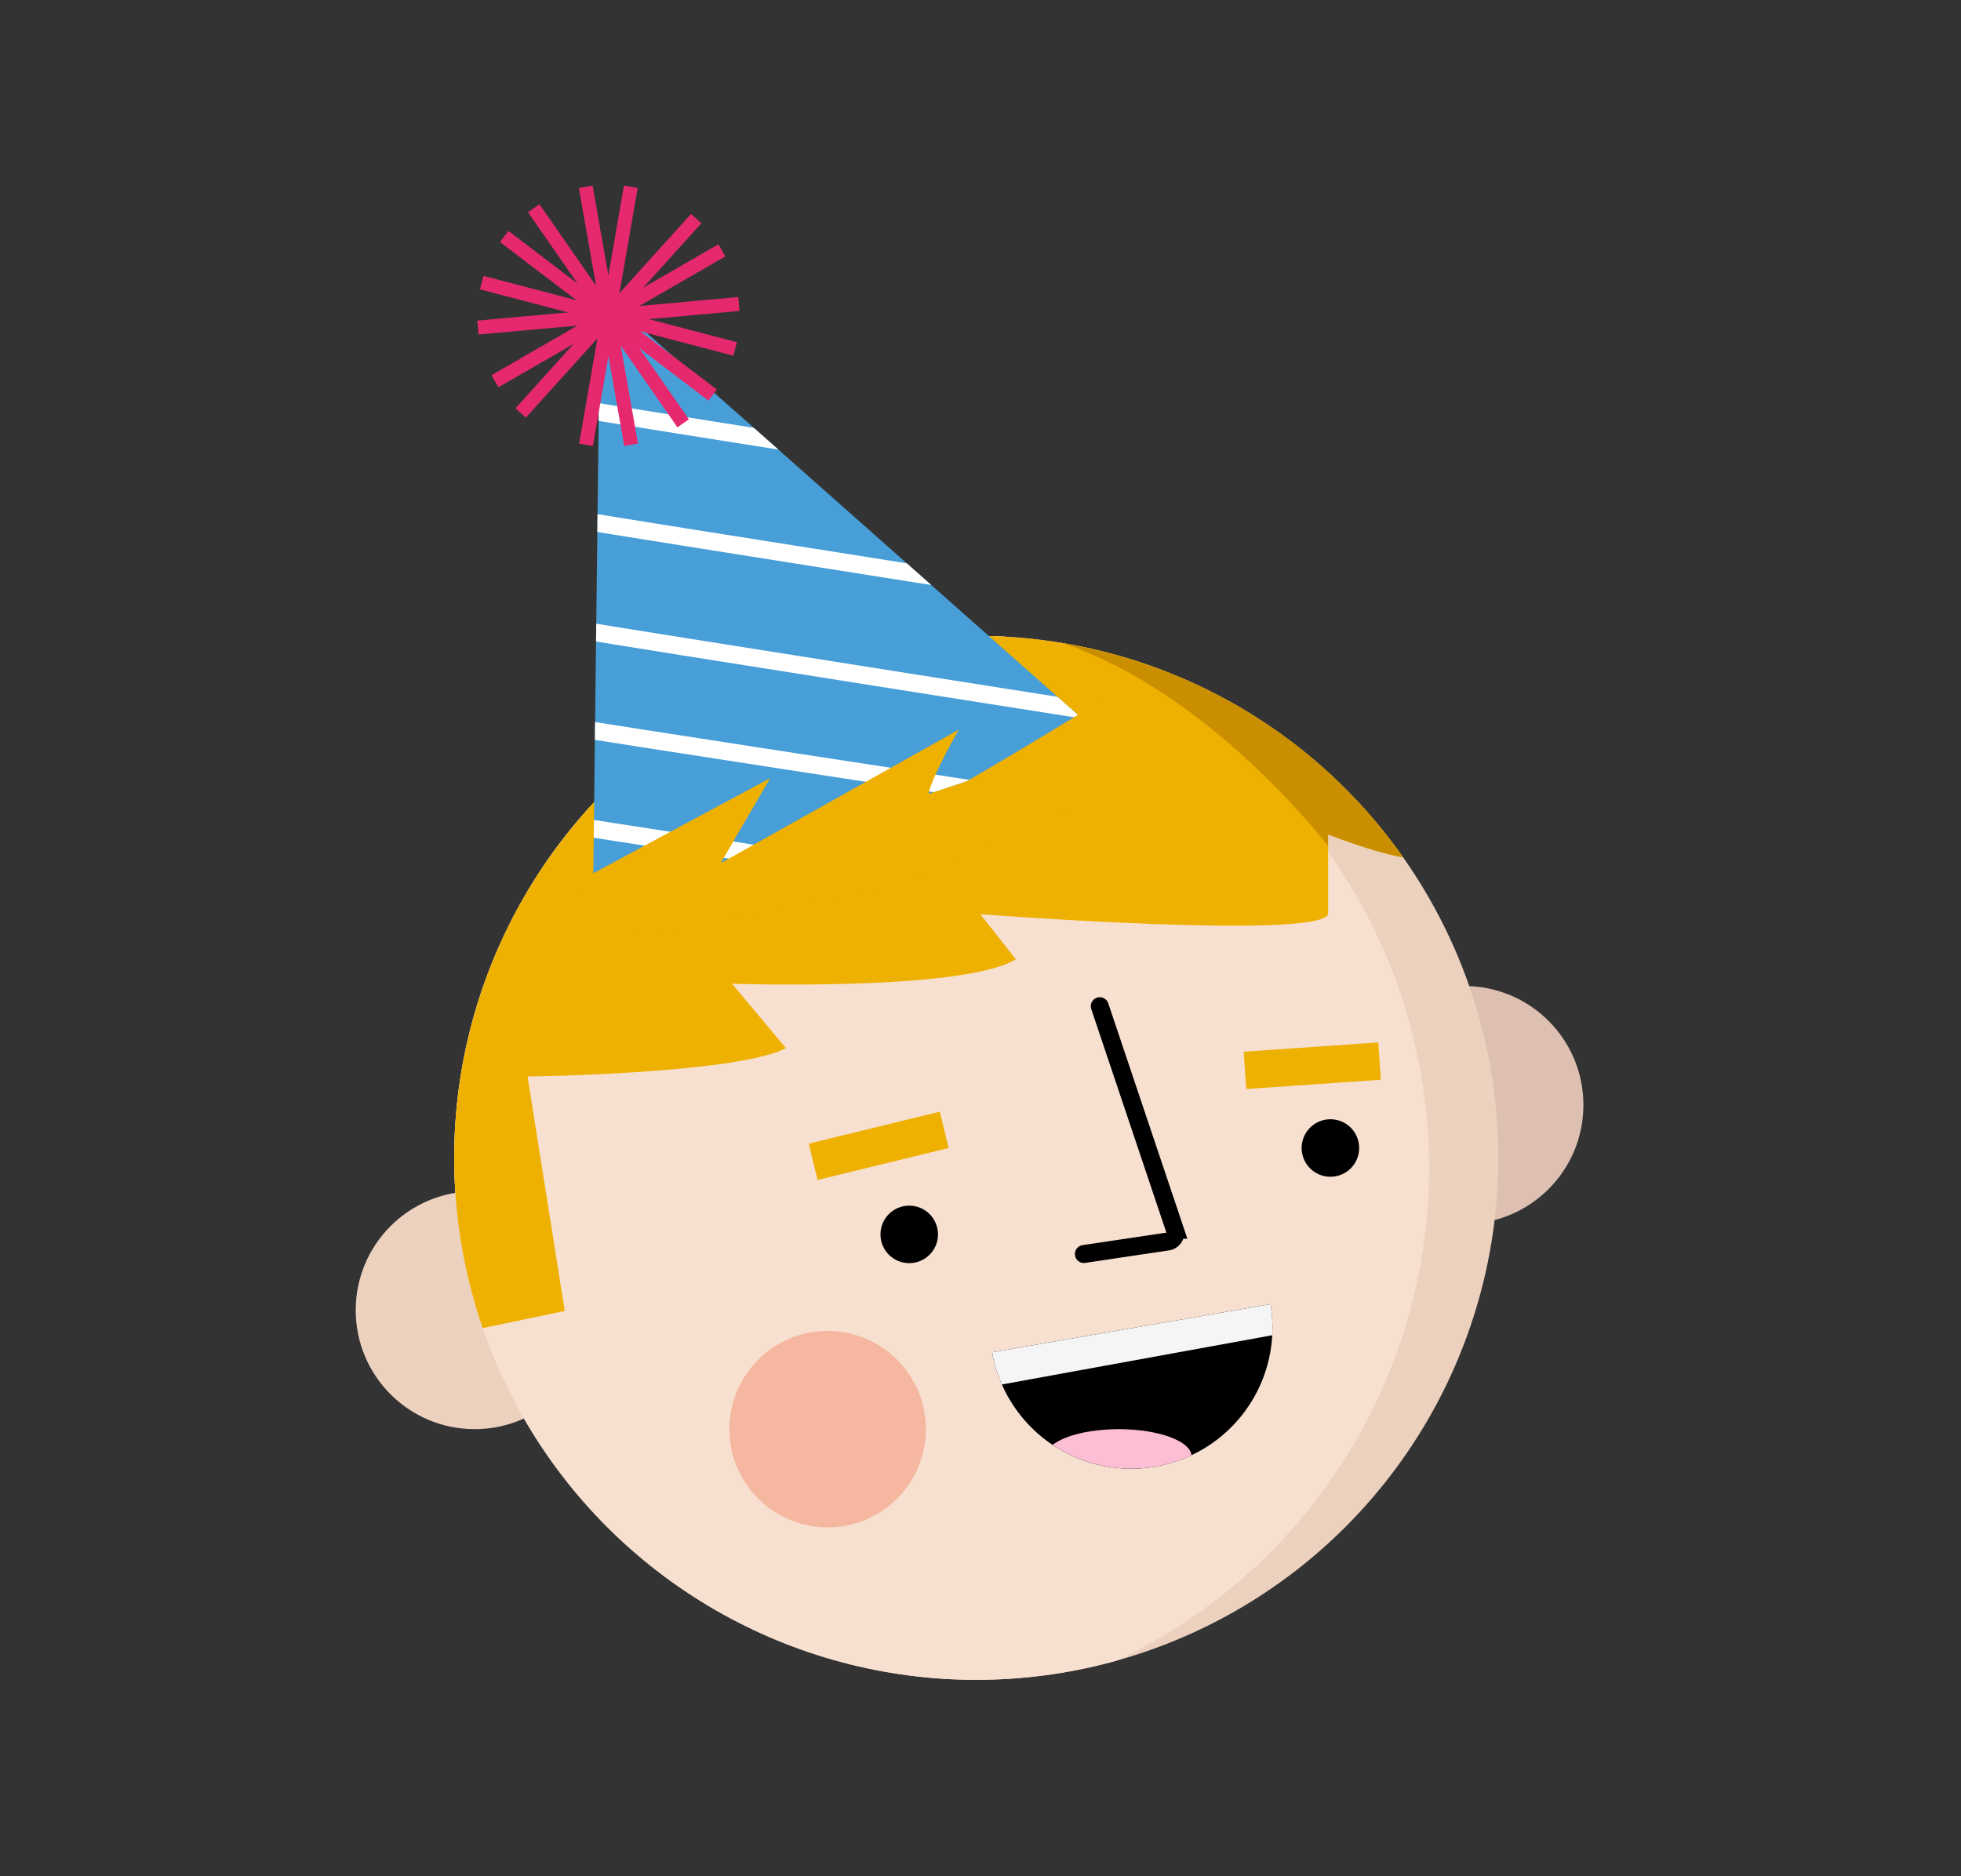 <svg id="Layer_1" data-name="Layer 1" xmlns="http://www.w3.org/2000/svg" xmlns:xlink="http://www.w3.org/1999/xlink" viewBox="0 0 203.826 195.02"><rect x="0" y="0" width="203.826" height="195.02" fill="#333333" stroke="none"/><defs><clipPath id="clip-path"><circle id="_Ellipse_" data-name="&lt;Ellipse&gt;" cx="101.473" cy="120.366" r="54.263" fill="#ecd1be"/></clipPath><clipPath id="clip-path-2"><path id="_Clipping_Path_" data-name="&lt;Clipping Path&gt;" d="M43,111.914l6.6,26.268,9.1-1.9-3.868-24.372s21.664-.268,26.86-2.946l-5.606-6.7s23.972.816,29.5-2.538L101.9,95.04s35.143,2.679,36.143,0v-8.3s9.4,3.749,10.6,2.142L126.188,59.736,74.3,58.347,47.75,73.078,36.57,102Z" fill="#eeb001"/></clipPath><clipPath id="clip-path-3"><path id="_Clipping_Path_2" data-name="&lt;Clipping Path&gt;" d="M132.059,135.575a14.687,14.687,0,0,1-28.944,5.005Z"/></clipPath><clipPath id="clip-path-4"><polygon id="_Clipping_Path_3" data-name="&lt;Clipping Path&gt;" points="61.633 94.068 62.378 30.326 114.556 76.548 61.633 94.068" fill="#489ed7"/></clipPath></defs><title>Jam_Birthday_Assets</title><circle cx="152.215" cy="114.87" r="12.364" fill="#ddc0b1"/><circle cx="49.337" cy="136.204" r="12.364" fill="#edd1bf"/><circle id="_Ellipse_2" data-name="&lt;Ellipse&gt;" cx="101.473" cy="120.366" r="54.263" fill="#ecd1be"/><g clip-path="url(#clip-path)"><circle cx="91.887" cy="121.4" r="56.652" fill="#f7e0d0"/><path id="_Clipping_Path_4" data-name="&lt;Clipping Path&gt;" d="M43,111.914l6.6,26.268,9.1-1.9-3.868-24.372s21.664-.268,26.86-2.946l-5.606-6.7s23.972.816,29.5-2.538L101.9,95.04s35.143,2.679,36.143,0v-8.3s9.4,3.749,10.6,2.142L126.188,59.736,74.3,58.347,47.75,73.078,36.57,102Z" fill="#eeb001"/><g clip-path="url(#clip-path-2)"><path d="M138.084,88.005s-14.353-18.873-31.77-22.237S126.46,54.322,126.46,54.322l18.069,23,2.46,8.819,4.066,4.463Z" fill="#c98f00"/></g></g><circle cx="86.024" cy="148.569" r="10.213" fill="#f6b7a1"/><path id="_Clipping_Path_5" data-name="&lt;Clipping Path&gt;" d="M132.059,135.575a14.687,14.687,0,0,1-28.944,5.005Z"/><g clip-path="url(#clip-path-3)"><rect x="102.157" y="136.083" width="31.141" height="5.32" transform="translate(-22.956 23.341) rotate(-10.322)" fill="#f5f5f5"/><ellipse cx="116.28" cy="151.405" rx="7.576" ry="2.836" fill="#fcbed4"/></g><path d="M114.309,104.6l7.81,23.243a.933.933,0,0,1-.746,1.219l-8.715,1.3" fill="none" stroke="#000" stroke-linecap="round" stroke-miterlimit="10" stroke-width="1.865"/><circle cx="138.282" cy="119.341" r="2.99"/><circle cx="94.505" cy="128.323" r="2.99"/><polygon id="_Clipping_Path_6" data-name="&lt;Clipping Path&gt;" points="61.633 94.068 62.378 30.326 114.556 76.548 61.633 94.068" fill="#489ed7"/><g clip-path="url(#clip-path-4)"><path d="M56.42,85.306c.916.229,42.816,6.64,42.816,6.64" fill="#fff" stroke="#fff" stroke-miterlimit="10" stroke-width="1.832"/><path d="M59.6,75.613c.916.229,42.816,6.64,42.816,6.64" fill="#fff" stroke="#fff" stroke-miterlimit="10" stroke-width="1.832"/><path d="M60.908,65.581c.916.229,63.285,10.032,63.285,10.032" fill="#fff" stroke="#fff" stroke-miterlimit="10" stroke-width="1.832"/><path d="M60.908,54.171c.916.229,63.285,10.032,63.285,10.032" fill="#fff" stroke="#fff" stroke-miterlimit="10" stroke-width="1.832"/><path d="M60.908,42.605c.916.229,63.285,10.032,63.285,10.032" fill="#fff" stroke="#fff" stroke-miterlimit="10" stroke-width="1.832"/></g><line x1="52.405" y1="24.584" x2="74.073" y2="41.072" fill="#fff" stroke="#e6296e" stroke-miterlimit="10" stroke-width="1.449"/><line x1="72.363" y1="22.723" x2="54.115" y2="42.932" fill="#fff" stroke="#e6296e" stroke-miterlimit="10" stroke-width="1.449"/><line x1="55.472" y1="21.647" x2="71.006" y2="44.008" fill="#fff" stroke="#e6296e" stroke-miterlimit="10" stroke-width="1.449"/><line x1="75.032" y1="26.025" x2="51.446" y2="39.63" fill="#fff" stroke="#e6296e" stroke-miterlimit="10" stroke-width="1.449"/><line x1="60.882" y1="19.419" x2="65.596" y2="46.236" fill="#fff" stroke="#e6296e" stroke-miterlimit="10" stroke-width="1.449"/><line x1="76.798" y1="31.604" x2="49.68" y2="34.051" fill="#fff" stroke="#e6296e" stroke-miterlimit="10" stroke-width="1.449"/><line x1="65.569" y1="19.415" x2="60.908" y2="46.241" fill="#fff" stroke="#e6296e" stroke-miterlimit="10" stroke-width="1.449"/><line x1="76.409" y1="36.275" x2="50.069" y2="29.38" fill="#fff" stroke="#e6296e" stroke-miterlimit="10" stroke-width="1.449"/><path d="M59.643,91.867,80.058,80.889l-5.164,8.854L99.655,75.856s-4.545,7.9-2.76,7.287S115.181,72.4,115.181,72.4l1.365,9.267-24.213,10.7L63.864,97.68Z" fill="#eeb001"/><rect x="84.32" y="117.174" width="14.021" height="3.885" transform="translate(-25.609 25.014) rotate(-13.698)" fill="#eeb001"/><rect x="129.387" y="108.845" width="14.021" height="3.885" transform="translate(-7.299 9.647) rotate(-3.945)" fill="#eeb001"/></svg>